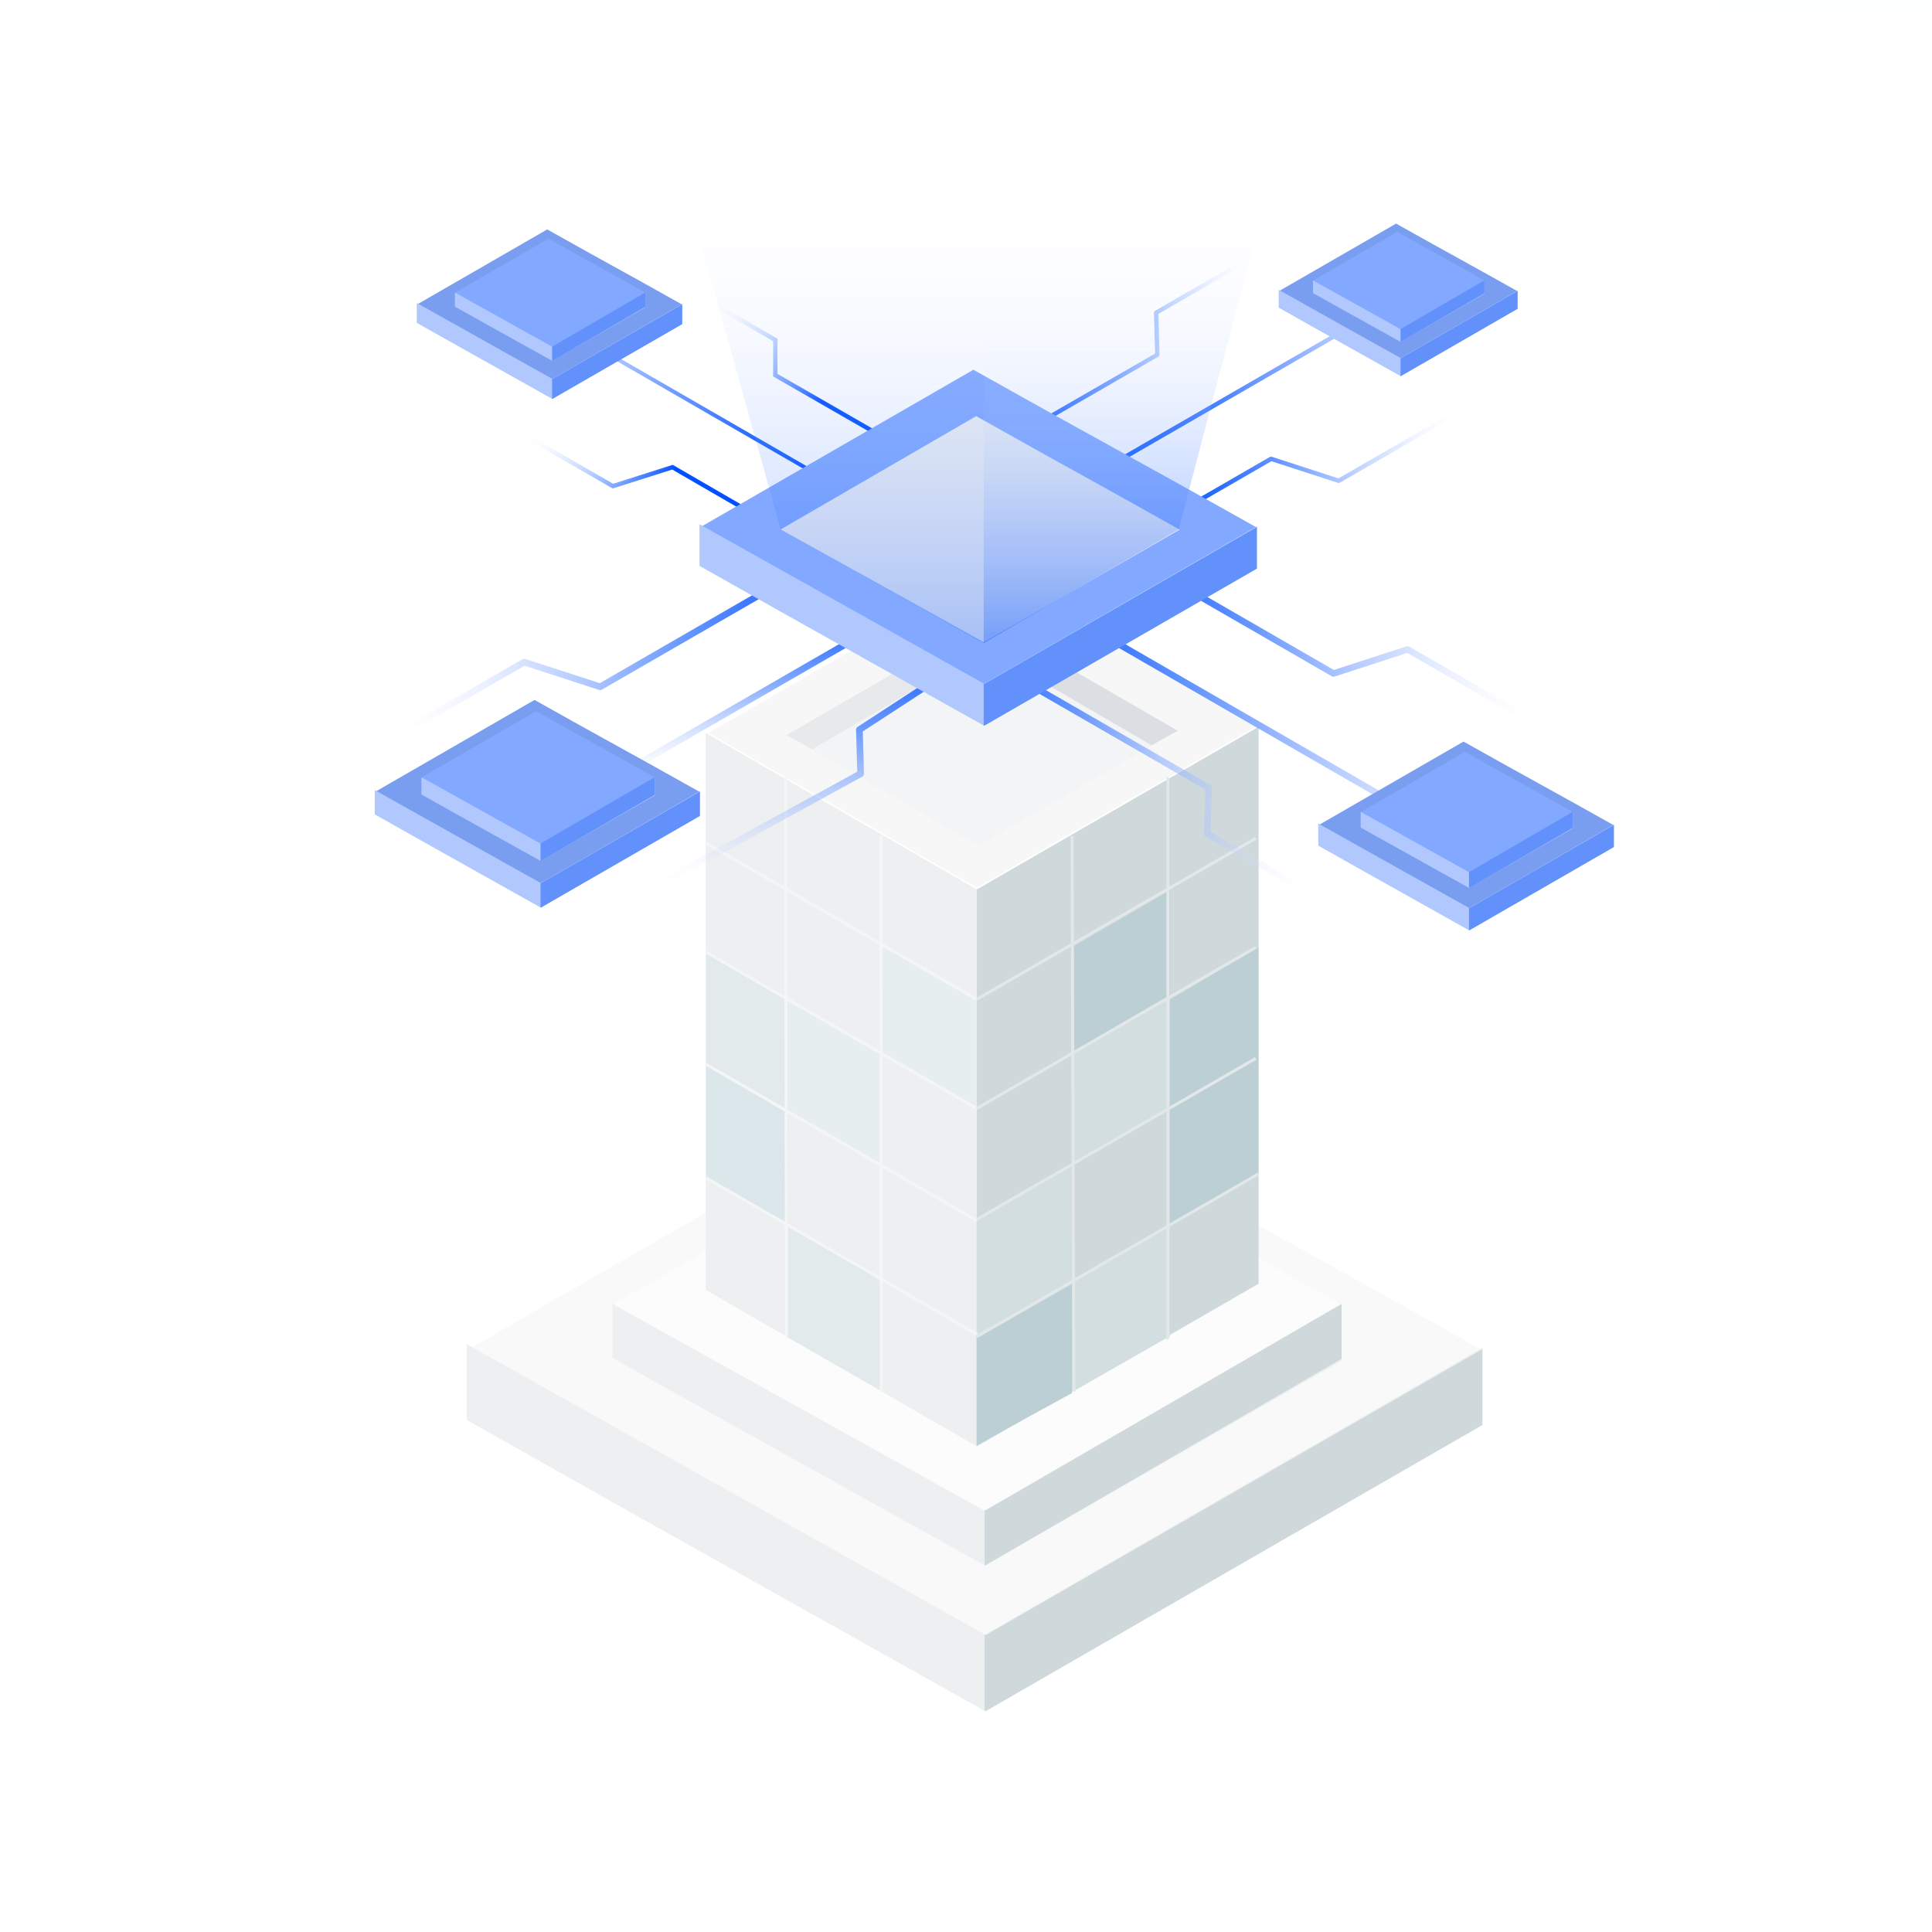 <?xml version="1.0" encoding="UTF-8"?>
<svg width="464px" height="464px" viewBox="0 0 464 464" version="1.1" xmlns="http://www.w3.org/2000/svg" xmlns:xlink="http://www.w3.org/1999/xlink">
    <!-- Generator: Sketch 63.1 (92452) - https://sketch.com -->
    <title>illustration-full control</title>
    <desc>Created with Sketch.</desc>
    <defs>
        <linearGradient x1="52.658%" y1="38.669%" x2="50%" y2="63.446%" id="linearGradient-1">
            <stop stop-color="#004FFF" stop-opacity="0.03" offset="0%"></stop>
            <stop stop-color="#D8D8D8" stop-opacity="0" offset="100%"></stop>
        </linearGradient>
        <linearGradient x1="37.368%" y1="24.669%" x2="62.632%" y2="75.335%" id="linearGradient-2">
            <stop stop-color="#CFD8DB" offset="0%"></stop>
            <stop stop-color="#CFD8DB" offset="100%"></stop>
        </linearGradient>
        <linearGradient x1="96.997%" y1="49.994%" x2="0%" y2="49.994%" id="linearGradient-3">
            <stop stop-color="#004FFF" offset="0%"></stop>
            <stop stop-color="#0452FF" stop-opacity="0.98" offset="14%"></stop>
            <stop stop-color="#115BFF" stop-opacity="0.93" offset="26%"></stop>
            <stop stop-color="#276AFF" stop-opacity="0.85" offset="38%"></stop>
            <stop stop-color="#457FFF" stop-opacity="0.73" offset="51%"></stop>
            <stop stop-color="#6C9AFF" stop-opacity="0.57" offset="64%"></stop>
            <stop stop-color="#9CBBFF" stop-opacity="0.39" offset="78%"></stop>
            <stop stop-color="#D4E1FF" stop-opacity="0.17" offset="91%"></stop>
            <stop stop-color="#FFFFFF" stop-opacity="0" offset="100%"></stop>
        </linearGradient>
        <linearGradient x1="2.114%" y1="20.249%" x2="74.049%" y2="63.346%" id="linearGradient-4">
            <stop stop-color="#FFFFFF" stop-opacity="0" offset="0%"></stop>
            <stop stop-color="#0150FF" offset="100%"></stop>
        </linearGradient>
        <linearGradient x1="0%" y1="42.366%" x2="60.43%" y2="55.153%" id="linearGradient-5">
            <stop stop-color="#FFFFFF" stop-opacity="0" offset="0%"></stop>
            <stop stop-color="#0150FF" offset="100%"></stop>
        </linearGradient>
        <linearGradient x1="0.003%" y1="49.994%" x2="100.005%" y2="49.994%" id="linearGradient-6">
            <stop stop-color="#004FFF" offset="3%"></stop>
            <stop stop-color="#0452FF" stop-opacity="0.98" offset="14%"></stop>
            <stop stop-color="#115BFF" stop-opacity="0.93" offset="26%"></stop>
            <stop stop-color="#276AFF" stop-opacity="0.85" offset="38%"></stop>
            <stop stop-color="#457FFF" stop-opacity="0.73" offset="51%"></stop>
            <stop stop-color="#6C9AFF" stop-opacity="0.57" offset="64%"></stop>
            <stop stop-color="#9CBBFF" stop-opacity="0.39" offset="78%"></stop>
            <stop stop-color="#D4E1FF" stop-opacity="0.17" offset="91%"></stop>
            <stop stop-color="#FFFFFF" stop-opacity="0" offset="100%"></stop>
        </linearGradient>
        <linearGradient x1="-0.024%" y1="49.96%" x2="100.028%" y2="49.96%" id="linearGradient-7">
            <stop stop-color="#004FFF" offset="3%"></stop>
            <stop stop-color="#0452FF" stop-opacity="0.98" offset="14%"></stop>
            <stop stop-color="#115BFF" stop-opacity="0.93" offset="26%"></stop>
            <stop stop-color="#276AFF" stop-opacity="0.85" offset="38%"></stop>
            <stop stop-color="#457FFF" stop-opacity="0.73" offset="51%"></stop>
            <stop stop-color="#6C9AFF" stop-opacity="0.57" offset="64%"></stop>
            <stop stop-color="#9CBBFF" stop-opacity="0.39" offset="78%"></stop>
            <stop stop-color="#D4E1FF" stop-opacity="0.17" offset="91%"></stop>
            <stop stop-color="#FFFFFF" stop-opacity="0" offset="100%"></stop>
        </linearGradient>
        <linearGradient x1="-0%" y1="50.021%" x2="100.002%" y2="50.021%" id="linearGradient-8">
            <stop stop-color="#004FFF" offset="3%"></stop>
            <stop stop-color="#0452FF" stop-opacity="0.98" offset="14%"></stop>
            <stop stop-color="#115BFF" stop-opacity="0.93" offset="26%"></stop>
            <stop stop-color="#276AFF" stop-opacity="0.85" offset="38%"></stop>
            <stop stop-color="#457FFF" stop-opacity="0.73" offset="51%"></stop>
            <stop stop-color="#6C9AFF" stop-opacity="0.57" offset="64%"></stop>
            <stop stop-color="#9CBBFF" stop-opacity="0.39" offset="78%"></stop>
            <stop stop-color="#D4E1FF" stop-opacity="0.17" offset="91%"></stop>
            <stop stop-color="#FFFFFF" stop-opacity="0" offset="100%"></stop>
        </linearGradient>
        <linearGradient x1="0%" y1="49.997%" x2="99.999%" y2="49.997%" id="linearGradient-9">
            <stop stop-color="#3372FF" offset="0%"></stop>
            <stop stop-color="#3A77FF" stop-opacity="0.96" offset="8%"></stop>
            <stop stop-color="#4E85FF" stop-opacity="0.87" offset="22%"></stop>
            <stop stop-color="#6F9BFF" stop-opacity="0.71" offset="40%"></stop>
            <stop stop-color="#9CBAFF" stop-opacity="0.49" offset="61%"></stop>
            <stop stop-color="#D5E2FF" stop-opacity="0.21" offset="84%"></stop>
            <stop stop-color="#FFFFFF" stop-opacity="0" offset="100%"></stop>
        </linearGradient>
        <linearGradient x1="-0.02%" y1="49.959%" x2="99.985%" y2="49.959%" id="linearGradient-10">
            <stop stop-color="#3372FF" offset="0%"></stop>
            <stop stop-color="#3A77FF" stop-opacity="0.96" offset="8%"></stop>
            <stop stop-color="#4E85FF" stop-opacity="0.87" offset="22%"></stop>
            <stop stop-color="#6F9BFF" stop-opacity="0.71" offset="40%"></stop>
            <stop stop-color="#9CBAFF" stop-opacity="0.49" offset="61%"></stop>
            <stop stop-color="#D5E2FF" stop-opacity="0.21" offset="84%"></stop>
            <stop stop-color="#FFFFFF" stop-opacity="0" offset="100%"></stop>
        </linearGradient>
        <linearGradient x1="0.001%" y1="50.001%" x2="99.999%" y2="50.001%" id="linearGradient-11">
            <stop stop-color="#3372FF" offset="0%"></stop>
            <stop stop-color="#3A77FF" stop-opacity="0.96" offset="8%"></stop>
            <stop stop-color="#4E85FF" stop-opacity="0.87" offset="22%"></stop>
            <stop stop-color="#6F9BFF" stop-opacity="0.71" offset="40%"></stop>
            <stop stop-color="#9CBAFF" stop-opacity="0.49" offset="61%"></stop>
            <stop stop-color="#D5E2FF" stop-opacity="0.21" offset="84%"></stop>
            <stop stop-color="#FFFFFF" stop-opacity="0" offset="100%"></stop>
        </linearGradient>
        <linearGradient x1="50.005%" y1="0.001%" x2="50.005%" y2="100%" id="linearGradient-12">
            <stop stop-color="#3372FF" offset="0%"></stop>
            <stop stop-color="#3A77FF" stop-opacity="0.96" offset="8%"></stop>
            <stop stop-color="#4E85FF" stop-opacity="0.87" offset="22%"></stop>
            <stop stop-color="#6F9BFF" stop-opacity="0.71" offset="40%"></stop>
            <stop stop-color="#9CBAFF" stop-opacity="0.49" offset="61%"></stop>
            <stop stop-color="#D5E2FF" stop-opacity="0.21" offset="84%"></stop>
            <stop stop-color="#FFFFFF" stop-opacity="0" offset="100%"></stop>
        </linearGradient>
        <linearGradient x1="49.972%" y1="0.033%" x2="49.972%" y2="99.997%" id="linearGradient-13">
            <stop stop-color="#3372FF" offset="0%"></stop>
            <stop stop-color="#3A77FF" stop-opacity="0.96" offset="8%"></stop>
            <stop stop-color="#4E85FF" stop-opacity="0.87" offset="22%"></stop>
            <stop stop-color="#6F9BFF" stop-opacity="0.71" offset="40%"></stop>
            <stop stop-color="#9CBAFF" stop-opacity="0.49" offset="61%"></stop>
            <stop stop-color="#D5E2FF" stop-opacity="0.21" offset="84%"></stop>
            <stop stop-color="#FFFFFF" stop-opacity="0" offset="100%"></stop>
        </linearGradient>
        <linearGradient x1="0.001%" y1="50.001%" x2="99.999%" y2="50.001%" id="linearGradient-14">
            <stop stop-color="#3372FF" offset="0%"></stop>
            <stop stop-color="#3A77FF" stop-opacity="0.96" offset="8%"></stop>
            <stop stop-color="#4E85FF" stop-opacity="0.87" offset="22%"></stop>
            <stop stop-color="#6F9BFF" stop-opacity="0.71" offset="40%"></stop>
            <stop stop-color="#9CBAFF" stop-opacity="0.49" offset="61%"></stop>
            <stop stop-color="#D5E2FF" stop-opacity="0.21" offset="84%"></stop>
            <stop stop-color="#FFFFFF" stop-opacity="0" offset="100%"></stop>
        </linearGradient>
        <linearGradient x1="50%" y1="100%" x2="50%" y2="0%" id="linearGradient-15">
            <stop stop-color="#004FFF" offset="0%"></stop>
            <stop stop-color="#FFFFFF" stop-opacity="0" offset="100%"></stop>
        </linearGradient>
        <linearGradient x1="50.003%" y1="100%" x2="50.003%" y2="25.475%" id="linearGradient-16">
            <stop stop-color="#004FFF" offset="0%"></stop>
            <stop stop-color="#FFFFFF" stop-opacity="0" offset="100%"></stop>
        </linearGradient>
    </defs>
    <g id="Services" stroke="none" stroke-width="1" fill="none" fill-rule="evenodd">
        <g id="Service_desktop-E-commerce" transform="translate(-814, -1222)">
            <rect fill="#FFFFFF" x="0" y="0" width="1400" height="4700"></rect>
            <g id="bg-abstr-hww" transform="translate(-3, 283)" fill="url(#linearGradient-1)" fill-rule="nonzero">
                <path d="M3,500 C435.045,776.063 901.027,914.095 1400.947,914.095 C1403.684,914.095 1403.684,1018.063 1400.947,1226 L3,1226 L3,500 Z" id="decor-bg-1"></path>
            </g>
            <g id="Group-12" transform="translate(904, 1264)">
                <g id="Group-14-Copy" transform="translate(22.1, 94.172)">
                    <g id="Group-11" transform="translate(0, 119.028)" fill-rule="nonzero">
                        <path d="M124.493,137.652 C64.044,103.952 60.419,102.818 -1.55182526e-14,69.102 L119.861,5.4313884e-14 C180.177,33.88 183.61,35.193 243.91,69.072 C204.105,91.947 164.299,114.807 124.493,137.652 Z" id="Path" fill="#F9F9F9"></path>
                        <polygon id="Path" fill="#EDEFF1" points="124.501 137.377 -1.55182526e-14 67.619 -1.55182526e-14 85.827 32.143 103.975 124.501 155.765 243.91 86.772 243.91 68.474"></polygon>
                        <polygon id="Path" fill="#CFD8DB" points="124.622 137.496 124.37 137.361 124.37 155.615 124.622 155.765 243.91 87.05 243.91 68.826"></polygon>
                        <path d="M124.386,107.465 C80.925,83.215 78.405,82.336 35.017,58.16 L121.07,8.452 C164.355,32.822 166.757,33.76 210.101,58.13 L124.386,107.465 Z" id="Path" fill="#FCFCFC"></path>
                        <polygon id="Path" fill="#EDEFF1" points="124.379 107.674 35.017 57.959 35.017 70.929 58.079 83.869 124.394 120.748 210.101 71.625 210.101 58.567"></polygon>
                        <polygon id="Path" fill="#CFD8DB" points="124.561 107.546 124.37 107.442 124.37 120.643 124.561 120.748 210.101 71.145 210.101 57.959"></polygon>
                    </g>
                    <g id="Group-5" transform="translate(57.368, 0.728)">
                        <polygon id="Shape" stroke="#FFFFFF" stroke-width="0.718" fill="#F7F7F7" fill-rule="nonzero" stroke-linecap="round" stroke-linejoin="round" points="65.135 76.717 0.02 39.123 67.69 0.055 132.805 37.645"></polygon>
                        <polygon id="Shape" fill="#EDEFF1" fill-rule="nonzero" points="0.02 39.123 0.02 172.879 65.135 210.468 65.135 76.717"></polygon>
                        <polygon id="Shape" fill="url(#linearGradient-2)" fill-rule="nonzero" points="65.135 76.717 132.805 37.645 132.805 171.4 65.135 210.468"></polygon>
                        <polygon id="Shape" fill="#F3F4F5" fill-rule="nonzero" points="65.507 66.241 19.439 39.641 67.318 12 113.387 38.6"></polygon>
                        <polygon id="Shape" fill="#DBDEE2" fill-rule="nonzero" points="113.387 38.6 67.318 12 67.162 18.851 107.084 42.071"></polygon>
                        <polygon id="Shape" fill="#E7E9EB" fill-rule="nonzero" points="67.318 12 19.439 39.641 25.586 43.027 67.162 18.851"></polygon>
                        <polygon id="Path-7" fill="#BCCFD5" points="87.998 90.636 87.998 115.752 111.476 102.102 111.476 76.986"></polygon>
                        <polygon id="Path-7-Copy-5" fill="#BCCFD5" points="65.066 184.002 65.066 210.21 87.998 197.652 87.998 171.444"></polygon>
                        <polygon id="Path-7-Copy-2" fill="#D3DEE1" points="87.998 116.298 87.998 142.506 111.476 128.856 111.476 102.648"></polygon>
                        <polygon id="Path-7-Copy-4" fill="#D3DEE1" points="65.066 156.156 65.066 184.548 87.998 171.444 87.998 143.052"></polygon>
                        <polygon id="Path-7-Copy-6" fill="#D3DEE1" points="88.544 170.352 88.544 197.106 111.476 184.002 111.476 157.248"></polygon>
                        <polygon id="Path-7-Copy" fill="#BCCFD5" points="111.476 103.194 111.476 129.402 132.77 116.844 132.77 90.636"></polygon>
                        <polygon id="Path-7-Copy-3" fill="#BCCFD5" points="111.476 129.402 111.476 157.794 132.77 145.236 132.77 116.844"></polygon>
                        <polygon id="Path-8" fill="#E7EEF0" points="19.202 103.194 19.202 129.948 42.134 143.052 42.134 116.298"></polygon>
                        <polygon id="Path-8-Copy-4" fill="#E3EAEC" points="19.202 157.248 19.202 184.002 42.134 197.106 42.134 170.352"></polygon>
                        <polygon id="Path-8-Copy-2" fill="#E3EAEC" points="0.092 91.728 0.092 118.482 19.748 129.948 19.748 103.194"></polygon>
                        <polygon id="Path-8-Copy-3" fill="#DCE7EB" points="0.092 119.028 0.092 145.782 19.748 157.248 19.748 130.494"></polygon>
                        <polygon id="Path-8-Copy" fill="#E7EEF0" points="42.134 90.09 42.134 116.298 65.066 129.402 65.066 103.194"></polygon>
                        <line x1="42.134" y1="63.882" x2="42.171" y2="197.316" id="Shape" stroke="#F4F5F6" stroke-width="0.718"></line>
                        <line x1="19.202" y1="49.686" x2="19.439" y2="184.124" id="Shape" stroke="#F4F5F6" stroke-width="0.718"></line>
                        <polyline id="Shape" stroke="#E2E7E9" stroke-width="0.718" points="111.235 49.896 111.022 50.095 111.022 184.212 111.235 184.013"></polyline>
                        <line x1="87.998" y1="63.882" x2="88.436" y2="197.316" id="Shape" stroke="#E2E7E9" stroke-width="0.718"></line>
                        <line x1="0.02" y1="118.657" x2="65.135" y2="156.252" id="Shape" stroke="#F4F5F6" stroke-width="0.718"></line>
                        <line x1="0.02" y1="91.728" x2="65.135" y2="129.322" id="Shape-Copy-12" stroke="#F4F5F6" stroke-width="0.718"></line>
                        <line x1="0.02" y1="65.52" x2="65.135" y2="103.114" id="Shape-Copy-13" stroke="#F4F5F6" stroke-width="0.718"></line>
                        <line x1="0.076" y1="145.977" x2="65.19" y2="183.571" id="Shape" stroke="#F4F5F6" stroke-width="0.718"></line>
                        <line x1="132.121" y1="117.289" x2="65.1" y2="155.98" id="Shape" stroke="#E2E7E9" stroke-width="0.718"></line>
                        <line x1="132.121" y1="90.636" x2="65.1" y2="129.327" id="Shape-Copy-10" stroke="#E2E7E9" stroke-width="0.718"></line>
                        <line x1="132.121" y1="64.428" x2="65.1" y2="103.119" id="Shape-Copy-11" stroke="#E2E7E9" stroke-width="0.718"></line>
                        <line x1="132.785" y1="145.016" x2="65.135" y2="184.074" id="Shape" stroke="#E2E7E9" stroke-width="0.718"></line>
                    </g>
                </g>
                <g id="Group-10" transform="translate(2.6, 0)" fill-rule="nonzero">
                    <g id="Group-9" transform="translate(22.1, 24.7)">
                        <path d="M94.438,55.151 C94.356,55.15 94.275,55.128 94.204,55.086 L0.234,0.873 C0.011,0.744 -0.066,0.46 0.061,0.236 C0.123,0.128 0.225,0.049 0.346,0.016 C0.466,-0.016 0.594,0 0.702,0.063 L94.672,54.276 C94.857,54.381 94.948,54.598 94.893,54.804 C94.838,55.01 94.651,55.153 94.438,55.151 Z" id="Shape" fill="url(#linearGradient-3)"></path>
                        <polygon id="Path" fill="url(#linearGradient-4)" points="51.089 3.7 51.611 2.8 72.02 14.651 72.02 23.1 97.759 37.899 97.241 38.801 70.98 23.701 70.98 15.248"></polygon>
                        <polygon id="Path" fill="url(#linearGradient-5)" points="6.759 34.649 32.559 49.485 46.862 44.935 71.761 59.35 71.239 60.25 46.738 46.066 32.439 50.615 6.241 35.551"></polygon>
                    </g>
                    <g id="Group-7" transform="translate(140.4, 16.9)">
                        <path d="M18.685,62.045 C18.778,62.044 18.869,62.019 18.949,61.972 L124.644,0.982 C124.894,0.837 124.981,0.517 124.838,0.266 C124.769,0.144 124.654,0.055 124.518,0.018 C124.383,-0.018 124.238,3.74100776e-14 124.117,0.071 L18.401,61.061 C18.193,61.179 18.09,61.423 18.152,61.655 C18.214,61.886 18.425,62.047 18.664,62.045 L18.685,62.045 Z" id="Shape" fill="url(#linearGradient-6)"></path>
                        <path d="M0.505,52.452 C0.598,52.453 0.688,52.429 0.769,52.384 L45.216,26.743 C45.384,26.646 45.486,26.464 45.479,26.27 L45.205,16.482 L67.155,3.846 C67.393,3.695 67.47,3.382 67.328,3.138 C67.187,2.894 66.879,2.804 66.629,2.935 L44.405,15.755 C44.236,15.853 44.135,16.035 44.142,16.229 L44.421,26.012 L0.258,51.473 C0.055,51.594 -0.043,51.835 0.018,52.063 C0.079,52.291 0.285,52.45 0.521,52.452 L0.505,52.452 Z" id="Shape" fill="url(#linearGradient-7)"></path>
                        <path d="M36.286,72.586 C36.377,72.586 36.466,72.562 36.544,72.517 L72.346,51.868 L88.368,57.07 C88.509,57.117 88.664,57.102 88.794,57.028 L117.667,40.353 C117.839,40.264 117.947,40.087 117.95,39.894 C117.952,39.701 117.849,39.521 117.68,39.427 C117.511,39.333 117.304,39.339 117.141,39.443 L88.447,55.996 L72.42,50.794 C72.278,50.747 72.123,50.762 71.994,50.836 L36.018,71.606 C35.814,71.727 35.716,71.97 35.779,72.199 C35.841,72.427 36.049,72.586 36.286,72.586 Z" id="Shape" fill="url(#linearGradient-8)"></path>
                    </g>
                    <g id="Group-8" transform="translate(148.2, 96.2)">
                        <path d="M136.589,79.997 C136.453,79.995 136.319,79.96 136.199,79.893 L20.281,13.016 C19.907,12.801 19.779,12.324 19.995,11.95 C20.21,11.577 20.687,11.449 21.061,11.664 L136.979,78.541 C137.285,78.718 137.435,79.078 137.344,79.419 C137.252,79.761 136.943,79.997 136.589,79.997 Z" id="Shape" fill="url(#linearGradient-9)"></path>
                        <path d="M73.55,76.883 C73.413,76.883 73.278,76.847 73.16,76.779 L48.792,62.739 C48.547,62.593 48.398,62.327 48.402,62.042 L48.704,51.434 L0.344,23.546 C0.004,23.317 -0.1,22.863 0.105,22.509 C0.311,22.154 0.756,22.019 1.124,22.199 L49.864,50.316 C50.11,50.46 50.259,50.727 50.254,51.013 L49.952,61.621 L73.95,75.427 C74.256,75.603 74.406,75.963 74.314,76.304 C74.223,76.646 73.913,76.883 73.56,76.883 L73.55,76.883 Z" id="Shape" fill="url(#linearGradient-10)"></path>
                        <path d="M128.961,36.827 C128.824,36.828 128.689,36.792 128.571,36.723 L97.184,18.617 L79.701,24.295 C79.491,24.362 79.263,24.337 79.072,24.227 L39.599,1.457 C39.225,1.241 39.097,0.764 39.313,0.391 C39.528,0.017 40.005,-0.111 40.379,0.105 L79.55,22.704 L97.033,17.025 C97.242,16.956 97.471,16.979 97.662,17.088 L129.351,35.371 C129.657,35.547 129.807,35.907 129.715,36.249 C129.624,36.59 129.314,36.827 128.961,36.827 L128.961,36.827 Z" id="Shape" fill="url(#linearGradient-11)"></path>
                    </g>
                    <g id="Group-6" transform="translate(0, 98.8)">
                        <path d="M52.882,47.951 C52.52,47.952 52.203,47.708 52.109,47.358 C52.015,47.009 52.169,46.639 52.482,46.459 L113.668,11.162 C113.915,11.019 114.22,11.019 114.468,11.162 C114.715,11.305 114.868,11.569 114.868,11.855 C114.868,12.141 114.715,12.405 114.467,12.548 L53.282,47.844 C53.161,47.915 53.023,47.952 52.882,47.951 Z" id="Shape" fill="url(#linearGradient-12)"></path>
                        <path d="M63.66,73.44 C63.292,73.444 62.969,73.197 62.876,72.841 C62.784,72.485 62.947,72.112 63.271,71.937 L113.284,44.545 L112.996,34.476 C112.991,34.199 113.128,33.938 113.359,33.783 L132.638,21.209 C132.877,21.042 133.189,21.017 133.451,21.146 C133.713,21.275 133.884,21.537 133.897,21.829 C133.909,22.12 133.762,22.396 133.512,22.547 L114.611,34.876 L114.894,45.004 C114.902,45.303 114.744,45.582 114.483,45.728 L64.07,73.36 C63.942,73.421 63.801,73.449 63.66,73.44 Z" id="Shape" fill="url(#linearGradient-13)"></path>
                        <path d="M92,37.749 C91.86,37.75 91.722,37.713 91.6,37.642 L59.427,19.083 L41.507,24.903 C41.292,24.972 41.058,24.947 40.862,24.834 L0.4,1.493 C0.018,1.272 -0.114,0.783 0.107,0.4 C0.328,0.018 0.817,-0.114 1.2,0.107 L41.352,23.272 L59.272,17.452 C59.487,17.381 59.721,17.404 59.917,17.516 L92.4,36.257 C92.714,36.437 92.867,36.807 92.773,37.156 C92.679,37.506 92.362,37.749 92,37.749 Z" id="Shape" fill="url(#linearGradient-14)" transform="translate(46.4, 18.875) scale(-1, 1) translate(-46.4, -18.875) "></path>
                    </g>
                    <g id="Group-4" transform="translate(71.2, 0)">
                        <g id="Group-11-Copy-3" transform="translate(4.2, 46.8)">
                            <path d="M68.322,75.544 C35.148,57.049 33.158,56.426 -8.51641761e-15,37.923 L65.78,2.98074616e-14 C98.881,18.593 100.765,19.314 133.858,37.907 C112.013,50.461 90.167,63.006 68.322,75.544 Z" id="Path" fill="#82A9FF"></path>
                            <polygon id="Path" fill="#B0C8FD" points="68.326 75.392 -8.51641761e-15 37.109 -8.51641761e-15 47.102 17.64 57.061 68.326 85.484 133.858 47.62 133.858 37.578"></polygon>
                            <polygon id="Path" fill="#6291FB" points="68.392 75.458 68.254 75.384 68.254 85.402 68.392 85.484 133.858 47.773 133.858 37.772"></polygon>
                            <path d="M68.263,65.477 C44.412,52.168 43.311,51.618 19.5,38.35 L66.443,11.139 C90.198,24.513 91.516,25.028 115.303,38.402 L68.263,65.477 Z" id="Path" fill="#EEF0F3"></path>
                        </g>
                        <g id="Group" opacity="0.3" fill="url(#linearGradient-15)">
                            <polygon id="Shape" points="23.7 85.15 72.45 112.45 119.25 85.15 141.35 1.3 0.099 0.492"></polygon>
                        </g>
                        <g id="Group" opacity="0.3" transform="translate(71.8, 7.8)" fill="url(#linearGradient-16)">
                            <polygon id="Shape" points="0.65 104.65 0.65 32.713 67.6 -1.18234318e-12 47.564 77.347"></polygon>
                        </g>
                    </g>
                </g>
                <g id="Group-11-Copy-2" transform="translate(226.6, 136.1)" fill-rule="nonzero">
                    <path d="M36.235,40.065 C18.641,30.256 17.586,29.926 -4.51674273e-15,20.113 L34.887,1.58085996e-14 C52.442,9.861 53.441,10.243 70.993,20.104 C59.407,26.762 47.821,33.416 36.235,40.065 Z" id="Path" fill="#799EF0"></path>
                    <polygon id="Path" fill="#B0C8FD" points="36.237 39.985 -4.51674273e-15 19.681 -4.51674273e-15 24.981 9.355 30.263 36.237 45.337 70.993 25.256 70.993 19.93"></polygon>
                    <polygon id="Path" fill="#6291FB" points="36.272 40.019 36.199 39.98 36.199 45.293 36.272 45.337 70.993 25.337 70.993 20.033"></polygon>
                    <path d="M36.204,31.279 C23.554,24.22 22.82,23.965 10.192,16.928 L35.239,2.46 C47.837,9.553 48.536,9.826 61.152,16.919 L36.204,31.279 Z" id="Path" fill="#82A9FF"></path>
                    <polygon id="Path" fill="#B0C8FD" points="36.202 31.34 10.192 16.87 10.192 20.645 16.905 24.411 36.206 35.145 61.152 20.847 61.152 17.046"></polygon>
                    <polygon id="Path" fill="#6291FB" points="36.255 31.302 36.199 31.272 36.199 35.114 36.255 35.145 61.152 20.708 61.152 16.87"></polygon>
                </g>
                <g id="Group-11-Copy-6" transform="translate(0, 126.1)" fill-rule="nonzero">
                    <path d="M39.858,44.072 C20.505,33.282 19.344,32.919 -4.96841711e-15,22.124 L38.376,1.73894599e-14 C57.686,10.847 58.786,11.267 78.092,22.115 C65.347,29.438 52.603,36.757 39.858,44.072 Z" id="Path" fill="#799EF0"></path>
                    <polygon id="Path" fill="#B0C8FD" points="39.861 43.983 -4.96841711e-15 21.649 -4.96841711e-15 27.479 10.291 33.289 39.861 49.871 78.092 27.781 78.092 21.923"></polygon>
                    <polygon id="Path" fill="#6291FB" points="39.9 44.021 39.819 43.978 39.819 49.823 39.9 49.871 78.092 27.871 78.092 22.036"></polygon>
                    <path d="M39.824,34.407 C25.909,26.643 25.103,26.361 11.211,18.621 L38.763,2.706 C52.621,10.509 53.39,10.809 67.267,18.611 L39.824,34.407 Z" id="Path" fill="#82A9FF"></path>
                    <polygon id="Path" fill="#B0C8FD" points="39.822 34.474 11.211 18.556 11.211 22.709 18.595 26.852 39.827 38.659 67.267 22.932 67.267 18.751"></polygon>
                    <polygon id="Path" fill="#6291FB" points="39.88 34.433 39.819 34.399 39.819 38.626 39.88 38.659 67.267 22.778 67.267 18.556"></polygon>
                </g>
                <g id="Group-11-Copy-4" transform="translate(217.1, 11.7)" fill-rule="nonzero">
                    <path d="M29.281,32.376 C15.063,24.449 14.211,24.183 -3.64989287e-15,16.253 L28.191,1.2774625e-14 C42.378,7.969 43.185,8.277 57.368,16.246 C48.005,21.626 38.643,27.003 29.281,32.376 Z" id="Path" fill="#799EF0"></path>
                    <polygon id="Path" fill="#B0C8FD" points="29.283 32.311 -3.64989287e-15 15.904 -3.64989287e-15 20.186 7.56 24.455 29.283 36.636 57.368 20.409 57.368 16.105"></polygon>
                    <polygon id="Path" fill="#6291FB" points="29.311 32.339 29.252 32.307 29.252 36.601 29.311 36.636 57.368 20.474 57.368 16.188"></polygon>
                    <path d="M29.256,25.276 C19.034,19.572 18.441,19.365 8.236,13.679 L28.476,1.988 C38.656,7.72 39.221,7.94 49.416,13.672 L29.256,25.276 Z" id="Path" fill="#82A9FF"></path>
                    <polygon id="Path" fill="#B0C8FD" points="29.254 25.325 8.236 13.632 8.236 16.682 13.66 19.726 29.257 28.4 49.416 16.846 49.416 13.775"></polygon>
                    <polygon id="Path" fill="#6291FB" points="29.297 25.295 29.252 25.27 29.252 28.375 29.297 28.4 49.416 16.733 49.416 13.632"></polygon>
                </g>
                <g id="Group-11-Copy-5" transform="translate(10.1, 13.1)" fill-rule="nonzero">
                    <path d="M32.534,35.973 C16.737,27.166 15.789,26.87 -4.05543662e-15,18.059 L31.324,1.41940282e-14 C47.086,8.854 47.983,9.197 63.742,18.051 C53.339,24.029 42.937,30.003 32.534,35.973 Z" id="Path" fill="#799EF0"></path>
                    <polygon id="Path" fill="#B0C8FD" points="32.536 35.901 -4.05543662e-15 17.671 -4.05543662e-15 22.429 8.4 27.172 32.536 40.706 63.742 22.676 63.742 17.894"></polygon>
                    <polygon id="Path" fill="#6291FB" points="32.568 35.932 32.502 35.897 32.502 40.667 32.568 40.706 63.742 22.749 63.742 17.987"></polygon>
                    <path d="M32.506,28.084 C21.148,21.747 20.49,21.517 9.151,15.199 L31.64,2.209 C42.951,8.578 43.579,8.823 54.906,15.191 L32.506,28.084 Z" id="Path" fill="#82A9FF"></path>
                    <polygon id="Path" fill="#B0C8FD" points="32.504 28.139 9.151 15.147 9.151 18.536 15.178 21.918 32.508 31.555 54.906 18.718 54.906 15.305"></polygon>
                    <polygon id="Path" fill="#6291FB" points="32.552 28.105 32.502 28.078 32.502 31.528 32.552 31.555 54.906 18.593 54.906 15.147"></polygon>
                </g>
            </g>
        </g>
    </g>
</svg>